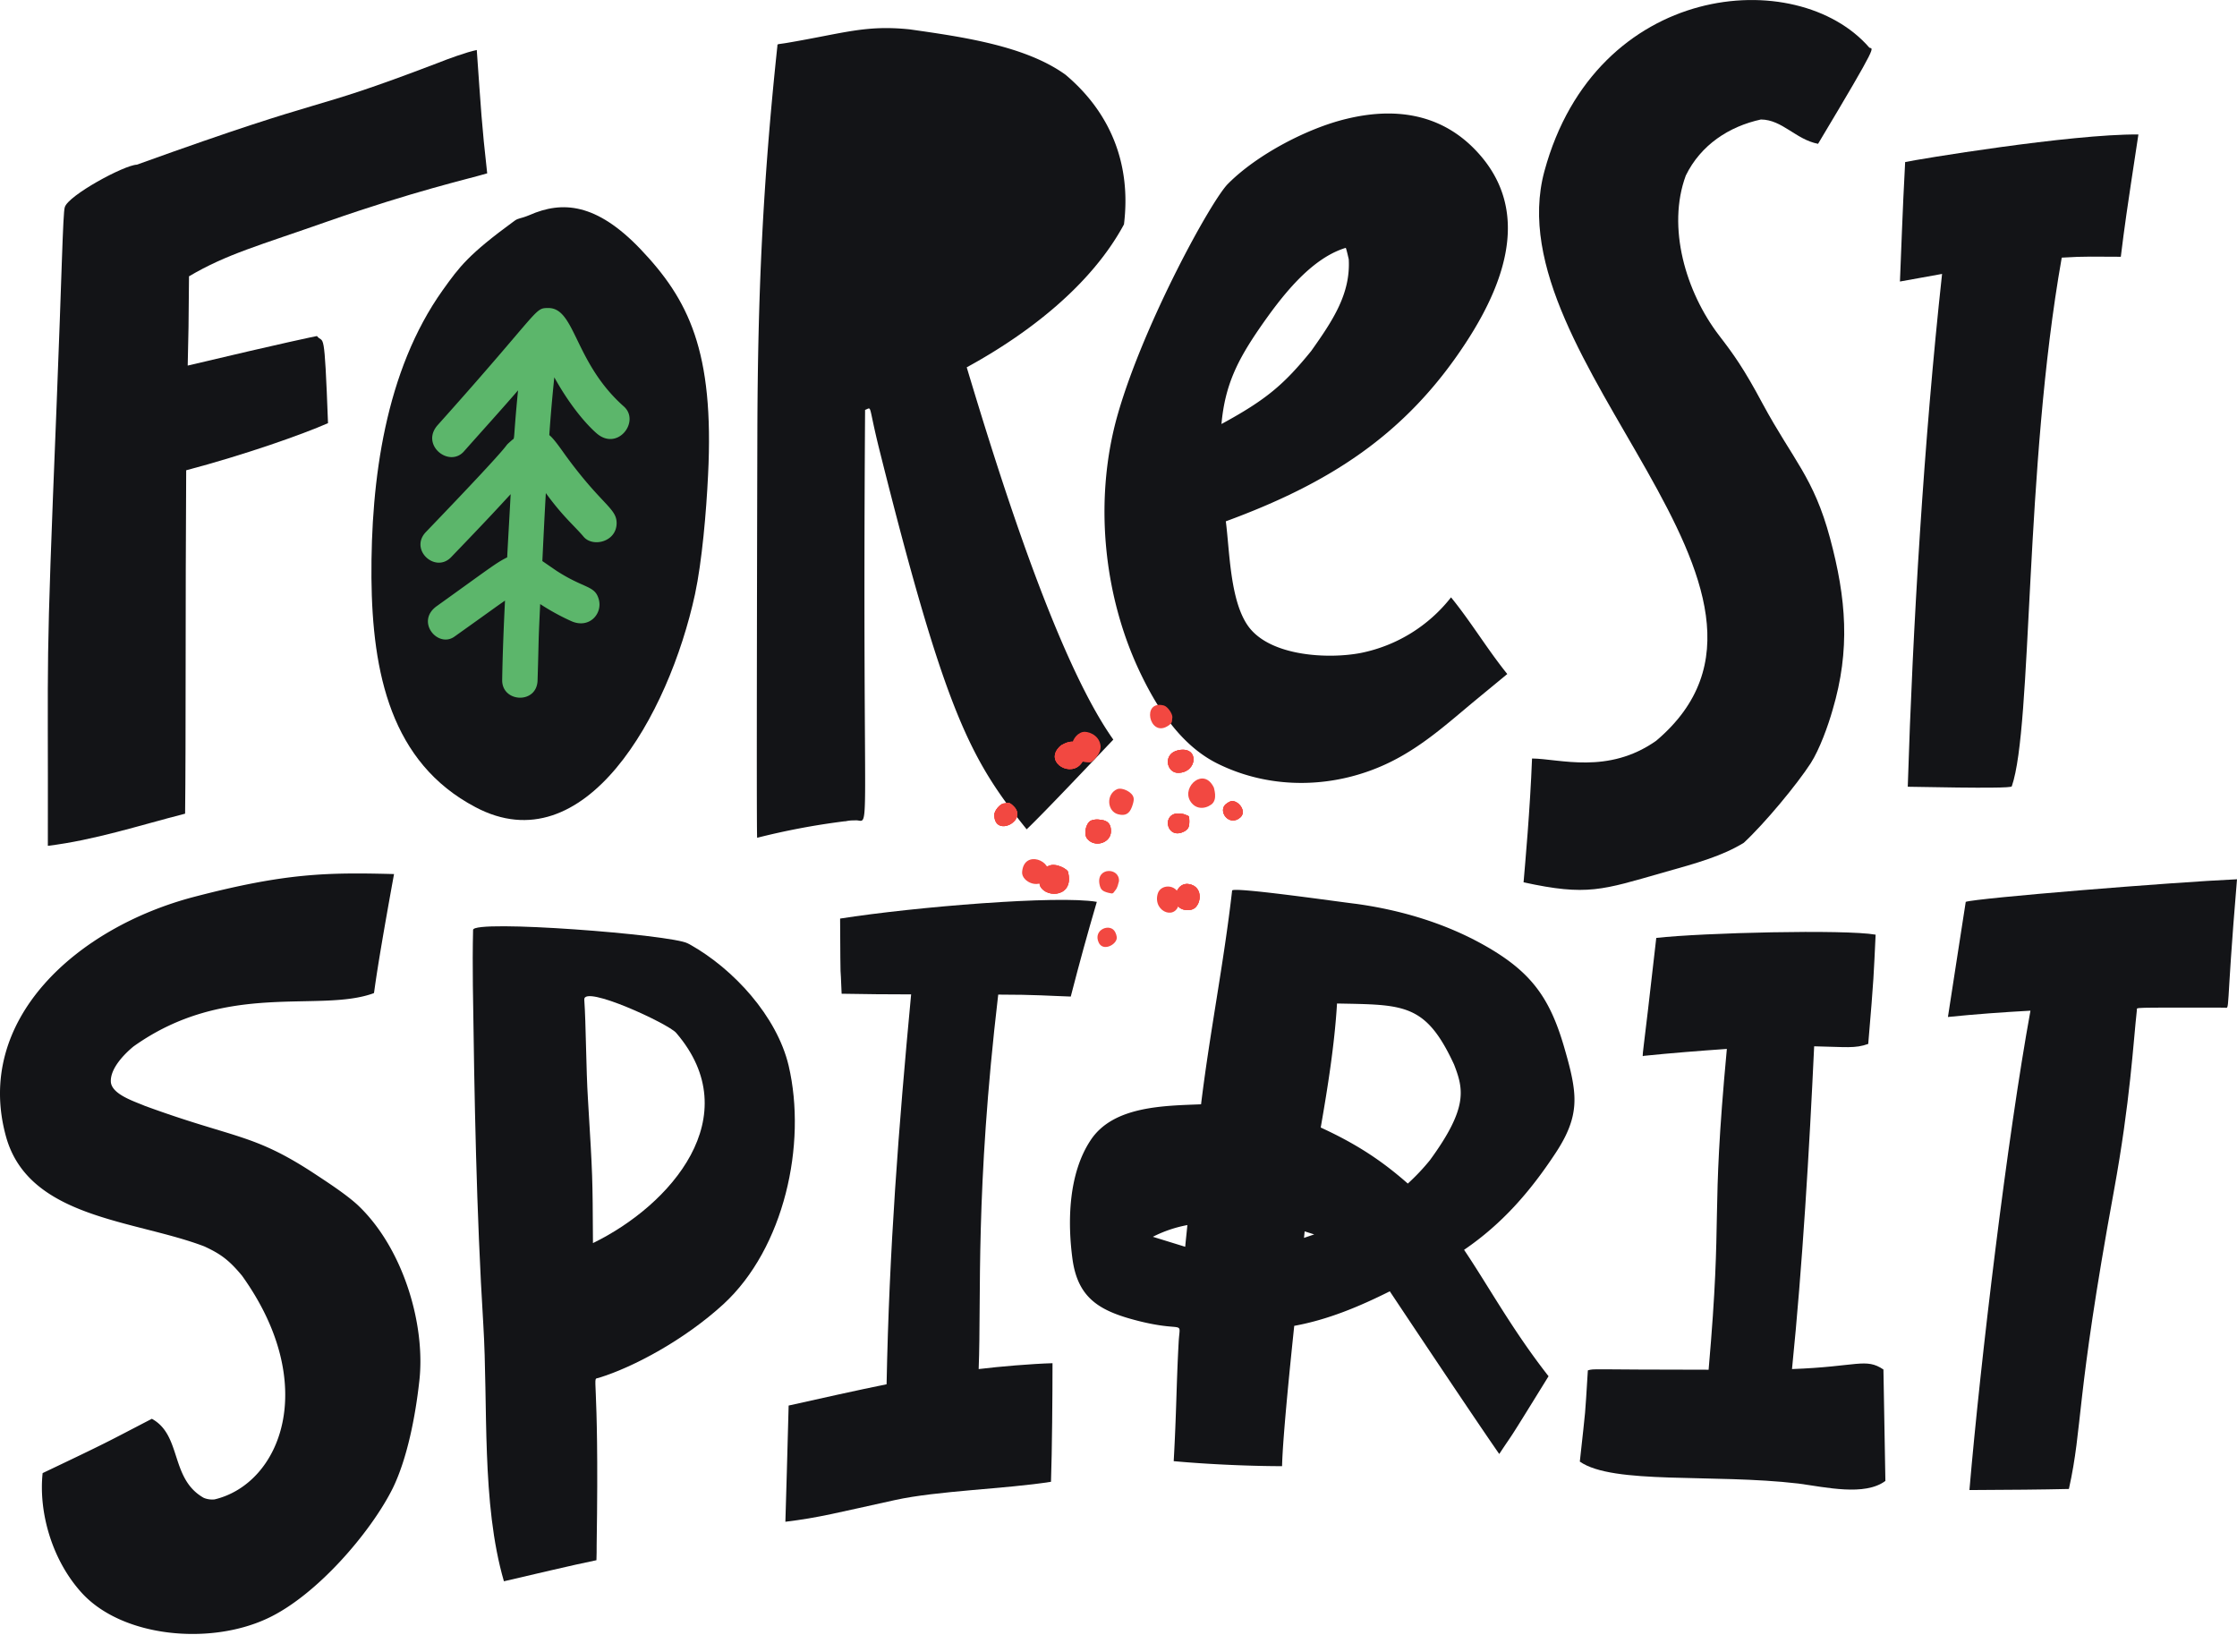 <svg xmlns="http://www.w3.org/2000/svg" width="1030" height="760.5" viewBox="-0.03 -0.004 1030.03 760.504" style=""><g><g data-name="Layer 2"><path d="M145.9 154.7c-1.1.2-14 2.8-59.5 13.6.4-17.2.4-16.2.6-41.1 17.5-10.3 32.1-14.1 63.9-25.3 40.4-14.1 63.5-19.2 73.4-22.1-2.6-23.2-2.8-28.8-4.8-56.8-4.8 1-13.5 4.2-18 6C137.6 53.4 157.6 41.7 63 75.8 57.1 76 31.3 90 29.8 95.4c-.9 2.5-1.4 32.3-3.8 91.9-5.2 128.7-3.8 106-4 202.1 21.4-2.6 42.1-9.4 63.2-14.8.4-32.4.1-97.5.5-158.1 26.9-7.1 53.8-16.6 65.3-21.7-1.7-45.5-2-36.1-5.1-40.1z" fill="#131417"></path><path d="M203.8 133.6c-26.4 37.1-33.1 87.3-32.8 132.5.4 43.6 8.9 85 47.9 105.5 50.3 26.7 89-42.2 101.1-98.1 3.2-15 5.2-37.9 6-54.8 2.9-57.2-9-80.8-31.2-104.1-20.3-21.2-36-22.2-51-15.6-4.6 1.9-4.9 1.2-7 2.7-21.2 15.5-25.2 21-33 31.9z" fill="#131417"></path><path d="M388 378.2z" fill="#131417"></path><path d="M388.9 378.1h.4a16.5 16.5 0 0 1 3.2-.4h.9c8-1.1 3.5 20.5 4.9-189 3.4-1.2 1.2-3.2 6.7 18.8 30.4 121.4 41.9 142.2 67.7 174.3 8.4-8 31.3-32.3 39.9-41.3-26.7-37.6-54.2-127.2-67.5-171.4 28.4-15.5 57.3-37.8 72.4-65.8 3.4-27.5-6-51.3-26.9-68.9-18.4-13.3-47.2-17.4-71.8-20.9-20.5-2.1-30.2 1.8-56.9 6.3-4.4.7-3.9.3-4 1.5-6.8 63.9-9 115-9.2 176.9 0 .3-.5 184.7-.1 187.5a330.4 330.4 0 0 1 40.3-7.6z" fill="#131417"></path><path d="M392.3 377.6z" fill="#131417"></path><path d="M392.6 377.6h-.1c.3-.1.4-.1.1 0z" fill="#131417"></path><path d="M668.1 275a70.3 70.3 0 0 1-41.5 25.6c-15 2.9-41.7 1.6-51.8-12.2-8.5-11.7-8.6-34.6-10.4-48.4 46.8-17.2 82.5-39.3 110.5-82.2 20.3-31 29.4-63.9 3.4-89.8-15.9-15.8-36.5-18.6-58.3-13.3-17.7 4.2-41.1 16.3-54.6 29.9-7.8 7.8-38.6 64.1-50.6 105.6-11.4 39.3-7 84.8 11.1 121.4 7.8 15.9 18.6 32.1 35 40.1 25.1 12.3 54.7 11.3 79.5-1 15.1-7.5 26.7-18.2 39.4-28.7l14.2-11.7c-9.2-11.4-16.7-24-25.9-35.3zM580 151c9.5-13.7 23.1-31.9 39.6-36.9.3.2 1.3 4.9 1.4 5.2.9 15.9-7.3 28.2-17.3 42.3-12.6 15.5-20.7 22.4-41.3 33.6 1.6-18 7.5-29.5 17.6-44.2z" fill="#131417"></path><path d="M765.8 401.7c16.1-4.5 27.3-7.7 37.1-13.7 9.8-9.1 24.5-26.9 30.8-36.6 4.1-6.4 8-17.2 10.1-24.6 8.2-27.7 6.3-51.2-1.2-79.1s-17-35.9-31-61.8c-8.7-16.3-13.4-22.8-20.1-31.5-15.3-20-24.1-49.8-15.3-73.6 6.9-14.1 19.9-22.6 34.6-25.8 9.9.1 16 9.2 26.3 11.2 29-48.4 25.1-43.3 23.6-44.3-33.3-38.4-125.9-30.4-149.6 56.9S843.7 272.3 762.6 341c-22.2 15.7-44.6 8.3-57.2 8.2-.9 23.6-3.2 48.7-3.9 57 29.3 6.4 36.3 3.5 64.3-4.5z" fill="#131417"></path><path d="M926.3 362c9.6-27.7 5.7-145.7 23-243.4 10.8-.7 15.8-.4 27.2-.4 1.9-15.2 2.3-18.2 8.1-56.3-31-.3-102.6 11.6-107.4 12.7-1.3 23.9-1.8 41.6-2.4 55l19.4-3.5c-8.4 77-13.5 162.4-15.8 236.1 36.7.7 47.8.5 47.9-.2z" fill="#131417"></path><path d="M193 636.2c-1.7 15.3-5.4 35.1-12.2 49-10 20.1-35.1 49.5-57.9 60-26.7 12.4-67 8.5-85.5-12.1-13.6-15.1-19.7-37-17.8-54.9 31.3-14.9 28.5-13.7 50.3-25 13.9 7.6 8.3 27.6 23.9 36.4a10.3 10.3 0 0 0 5 .7c30.5-7.3 48.6-52.8 12.6-103-6-7.2-9.8-10-17.4-13.5-32-12.2-80.6-12.8-91.2-50.3-15.1-54 32.6-96.6 86.9-110.7 41.9-10.9 60.8-11.2 91.7-10.4-10.5 57.6-8.7 54.6-9.5 54.9-25.1 9.1-67.8-6-110.5 24.5-4.6 3.8-10.6 10.2-10.4 16.1s11 9.2 15.6 11.2c41.2 15.1 49.6 12.6 77.5 30.8 5.9 3.9 15.1 9.8 20.7 15 20.9 19.8 31.3 55.2 28.2 81.3z" fill="#131417"></path><path d="M317.6 434.8l-1-.5c-7.3-4-98.7-11.1-98.8-6.2-.2 8.5-.2 17.1-.1 25.6.7 51.3 1.6 104.1 4.8 155.9 2.3 37.3-1 82.3 9.5 118.4 10.4-2.4 32.2-7.6 42.6-9.7.1-2.3.1-4.7.1-7 1.3-83.4-2.7-75.7 1.1-77 15.9-4.9 39.4-17.5 57.3-33.9 27.9-25.7 38.5-73.5 30-109.8-5.4-22.7-25.3-44.5-45.5-55.8zm-46.9 71.4c-.9-14.1-.9-34.9-1.7-46-.4-7 38.7 11.1 42.3 15.3 33.1 38.5-2.5 79.4-38.3 96.8-.2-31.6-.1-29.5-2.3-66.1zm-14.1 212.6z" fill="#131417"></path><path d="M459.6 457.9c-10.7 91.1-7.7 138.7-9 172.4 9.9-1.2 24.1-2.4 34-2.7 0 14.2-.2 40.4-.7 54.6-20.9 3.3-52.2 4.1-71.8 8.4-26.6 5.8-34.8 8.1-50.5 10 .3-9.9 1-33.8 1.5-53.5 13.4-3 32.7-7.3 45.1-9.8 1.2-61.9 5.5-118 11.3-179.5-10.7 0-21.3-.1-32-.3-.6-17.4-.5 1-.7-34.6 34.4-5.4 100.4-10.8 118.2-7.7-4.6 15.7-7.7 27-12 43.6-9.6-.3-16.1-.9-33.4-.9z" fill="#131417"></path><path d="M372.3 760l-3.9.5z" fill="#131417"></path><path d="M724.7 502c-.6-5.9-2.3-12.3-4.6-20.2-6.7-22.9-15.5-34.8-37.2-46.9-17.9-10-38.2-16-58.6-18.8-6.4-.7-56.8-8-57-6.1-3.8 33.3-10.3 65.5-14.3 98.4-16.9.7-40.2.7-50.7 16.3s-10.8 38-8.5 55c2.6 18.8 13.4 24.3 31.8 28.8 20.1 4.8 17.7-1 17.1 9.1-1.1 20.1-1 32-2.3 55.1 17.5 1.6 37.2 2.3 49.9 2.3.3-13.8 4.2-51.2 5.6-64.6 15.4-2.8 29.8-8.8 44-15.9.2.3 38.8 58.3 50.4 74.9 7.9-12 1.4-1.3 22.7-35.8-16.7-21.3-27.7-41.6-38.9-58.2 17.6-12 30.5-26.9 42.1-44.5 7.4-11.2 9.5-19.4 8.5-28.9zm-179 72l-14.9-4.6a58.6 58.6 0 0 1 15.9-5.4c-.3 3.3-.7 6.6-1 10zm54.7-4.1l.3-3 4.4 1.4zm58-35.8a98.7 98.7 0 0 1-10.2 10.8c-11.6-10.2-23.1-18-40.1-25.8 3.2-18.3 6.4-38.4 7.5-57.1 30.8.6 40.8-.2 53.9 28.1 4.4 11.4 6.5 19.9-11.1 44z" fill="#131417"></path><path d="M828 683c12.7 1.7 30.6 5.9 40.1-1.2l-.9-51.3c-8.2-5.5-11.9-1.3-42.1-.2 4.8-47.3 8-101.3 10.2-148.6 14.8.3 18.8 1.1 24.9-1.1 2.7-31.7 2.5-31.6 3.4-50.3-14.2-2.5-79.5-.9-101 1.5-6.6 58.8-6.8 54.5-5.8 54.3 12.7-1.3 25.5-2.3 38.3-3.2-7.6 81.5-1.8 72.3-8.4 147.7-56 0-52.4-.6-55.6.3-1.5 23.7-.7 14.4-3.7 42 15.3 10.7 61.2 5.5 100.6 10.1z" fill="#131417"></path><path d="M913.3 699.2z" fill="#131417"></path><path d="M906.8 686c19.5-.1 33-.2 45.8-.5 6.5-29.3 2.9-40 20.7-137.1 7.6-41.6 8.9-68.2 10.6-83.4.3-1.3-4.3-1.1 40.3-1.1 2.8 0 .4 5 5.8-59.1-29.3 1.3-120.3 8.7-124.9 10.4-2.6 16.9-5.6 35.9-8.2 53 12.7-1.3 25.3-2.2 38-2.9-10.7 58.6-23 161.1-28.1 220.7z" fill="#131417"></path><path d="M252.5 141.8c-6.7 0-2.8.1-51 53.9-8.1 9.1 5.3 19.8 12.1 12.1s18.3-20.4 24.9-28.1c-2.5 25.7-1.2 21.4-2.9 23-6.3 5.6 7.5-6.7-39.5 42.2-7.8 8.1 4.3 19.2 11.6 11.6 18.1-18.8 22.4-23.6 27.4-29-.5 9.7-1.1 19.4-1.6 29.1-5.1 2.5-8.2 5.1-32.5 22.5-9.8 7.1.6 19.4 8.2 14 21.2-15.1 17.4-12.5 23.3-16.6-.6 12.2-1.1 24.4-1.3 36.6-.1 10.4 16.1 11.2 16.3 0 .7-22.8.2-13.9 1.2-35a104.9 104.9 0 0 0 14.2 7.8c8.3 3.8 14.6-3.3 12.8-9.9s-6.5-4.8-19.6-13.3l-6.4-4.4c.5-10.4 1-20.8 1.6-31.3 8 11 13.2 15.1 17.4 20.1s15.2 2.4 15.2-6.3c0-6.9-7-8.4-23.7-31.4-2.9-4.1-5.5-7.7-7.3-9.1.6-8.9 1.4-17.8 2.3-26.6 6.7 12.1 14.1 21.1 19.5 25.8 9.7 8.4 20.2-5.6 12.5-12.4-22.8-20.2-22.3-45.3-34.7-45.3z" fill="#5cb66b"></path><g fill="#f24841"><path d="M488.5 343.2c-8.1 6.9 3.1 14.4 8.6 9.1 3.3-3.2 2.3-7.4-.8-9.9s-7.6.8-7.8.8z"></path><path d="M542.5 345.4c-7.2 1.5-5.5 10.4-.1 10.4 9 0 10-12.5.1-10.4z"></path><path d="M564.4 370.2c-3.8 3.3 1.5 10.5 6.6 6.2 3.2-2.8-.6-7.6-3.6-7.6-1.5 0-2.8 1.4-3 1.4z"></path><path d="M462.1 369.9c-1.8.3-4.3 3.4-4.3 5.2 0 10.7 15.7 2.8 8.9-3.9-2.4-2.5-2.9-1.3-4.6-1.3z"></path><path d="M541.3 374.6c-6.4 1.2-3.7 12.1 3.9 8.2 1.9-1 2.4-2 2.4-4.8s-.3-2.2-1.8-2.9-3.1-.5-4.5-.5z"></path><path d="M502.3 377.8c-2.3 1.1-3.4 6.2-1.8 8.2 3.4 4.5 11.1 2.1 11-3.4 0-3.3-1.5-4.9-5-5.2a7.9 7.9 0 0 0-4.2.4z"></path><path d="M482.9 398.6c-4.8 2.1-4.8 7.7-3.9 9.5 3 5.6 15.8 4.8 12.7-6.8-.2-1-5.3-4.2-8.8-2.7z"></path><path d="M548.5 418.8c4.5-.9 6.2-10.7-1.2-11.8s-9.4 13.7 1.2 11.8z"></path></g><g fill="#f24841"><path d="M488.5 343.2c-8.1 6.9 3.1 14.4 8.6 9.1 3.3-3.2 2.3-7.4-.8-9.9s-7.6.8-7.8.8z"></path><path d="M542.5 345.4c-7.2 1.5-5.5 10.4-.1 10.4 9 0 10-12.5.1-10.4z"></path><path d="M564.4 370.2c-3.8 3.3 1.5 10.5 6.6 6.2 3.2-2.8-.6-7.6-3.6-7.6-1.5 0-2.8 1.4-3 1.4z"></path><path d="M462.1 369.9c-1.8.3-4.3 3.4-4.3 5.2 0 10.7 15.7 2.8 8.9-3.9-2.4-2.5-2.9-1.3-4.6-1.3z"></path><path d="M541.3 374.6c-6.4 1.2-3.7 12.1 3.9 8.2 1.9-1 2.4-2 2.4-4.8s-.3-2.2-1.8-2.9-3.1-.5-4.5-.5z"></path><path d="M502.3 377.8c-2.3 1.1-3.4 6.2-1.8 8.2 3.4 4.5 11.1 2.1 11-3.4 0-3.3-1.5-4.9-5-5.2a7.9 7.9 0 0 0-4.2.4z"></path><path d="M482.9 398.6c-4.8 2.1-4.8 7.7-3.9 9.5 3 5.6 15.8 4.8 12.7-6.8-.2-1-5.3-4.2-8.8-2.7z"></path><path d="M548.5 418.8c4.5-.9 6.2-10.7-1.2-11.8s-9.4 13.7 1.2 11.8z"></path></g><g fill="#f24841"><path d="M558.9 362.6c-4.6-9.6-14.7-.6-11 6 2.3 4 6.6 4.1 9.8 1.8s1.1-7.7 1.2-7.8z"></path><path d="M543.1 414.3c.4-7.3-8.7-8-10.1-2.7-2.3 8.6 9.6 12.8 10.1 2.7z"></path><path d="M513.5 429.2c-2.1-4.5-10.5-1.3-7.6 4.8 1.9 3.9 7.4 1.3 8.2-1.6.4-1.4-.6-3.1-.6-3.2z"></path><path d="M539.8 330.3c.1-1.8-2.2-5-3.9-5.5-10.4-2.7-6.8 14.5 1.5 9.6 2.9-1.7 2-2.4 2.4-4.1z"></path><path d="M515.2 405.7c.4-6.5-10.8-6.6-8.9 1.7.5 2.2 1.3 2.9 3.9 3.6s2.2.2 3.3-1.1 1.3-2.8 1.7-4.2z"></path><path d="M521.9 367.2c-.5-2.5-5.1-4.8-7.5-3.9-5.2 2.2-4.8 10.3.5 11.6 3.2.8 5.1-.2 6.3-3.5s.7-4.1.7-4.2z"></path><path d="M506.7 343.1c-.8-5.1-6.2-6.6-8.2-6.1-6.2 1.5-8.6 14.1 3.4 14 1 0 5.4-4.1 4.8-7.9z"></path><path d="M470.6 401.5c-.3 4.6 8.7 8.7 11.7 1.8s-10.9-12.5-11.7-1.8z"></path></g><g fill="#f24841"><path d="M488.5 343.2c-8.1 6.9 3.1 14.4 8.6 9.1 3.3-3.2 2.3-7.4-.8-9.9s-7.6.8-7.8.8z"></path><path d="M542.5 345.4c-7.2 1.5-5.5 10.4-.1 10.4 9 0 10-12.5.1-10.4z"></path><path d="M564.4 370.2c-3.8 3.3 1.5 10.5 6.6 6.2 3.2-2.8-.6-7.6-3.6-7.6-1.5 0-2.8 1.4-3 1.4z"></path><path d="M462.1 369.9c-1.8.3-4.3 3.4-4.3 5.2 0 10.7 15.7 2.8 8.9-3.9-2.4-2.5-2.9-1.3-4.6-1.3z"></path><path d="M541.3 374.6c-6.4 1.2-3.7 12.1 3.9 8.2 1.9-1 2.4-2 2.4-4.8s-.3-2.2-1.8-2.9-3.1-.5-4.5-.5z"></path><path d="M502.3 377.8c-2.3 1.1-3.4 6.2-1.8 8.2 3.4 4.5 11.1 2.1 11-3.4 0-3.3-1.5-4.9-5-5.2a7.9 7.9 0 0 0-4.2.4z"></path><path d="M482.9 398.6c-4.8 2.1-4.8 7.7-3.9 9.5 3 5.6 15.8 4.8 12.7-6.8-.2-1-5.3-4.2-8.8-2.7z"></path><path d="M548.5 418.8c4.5-.9 6.2-10.7-1.2-11.8s-9.4 13.7 1.2 11.8z"></path></g></g></g></svg>